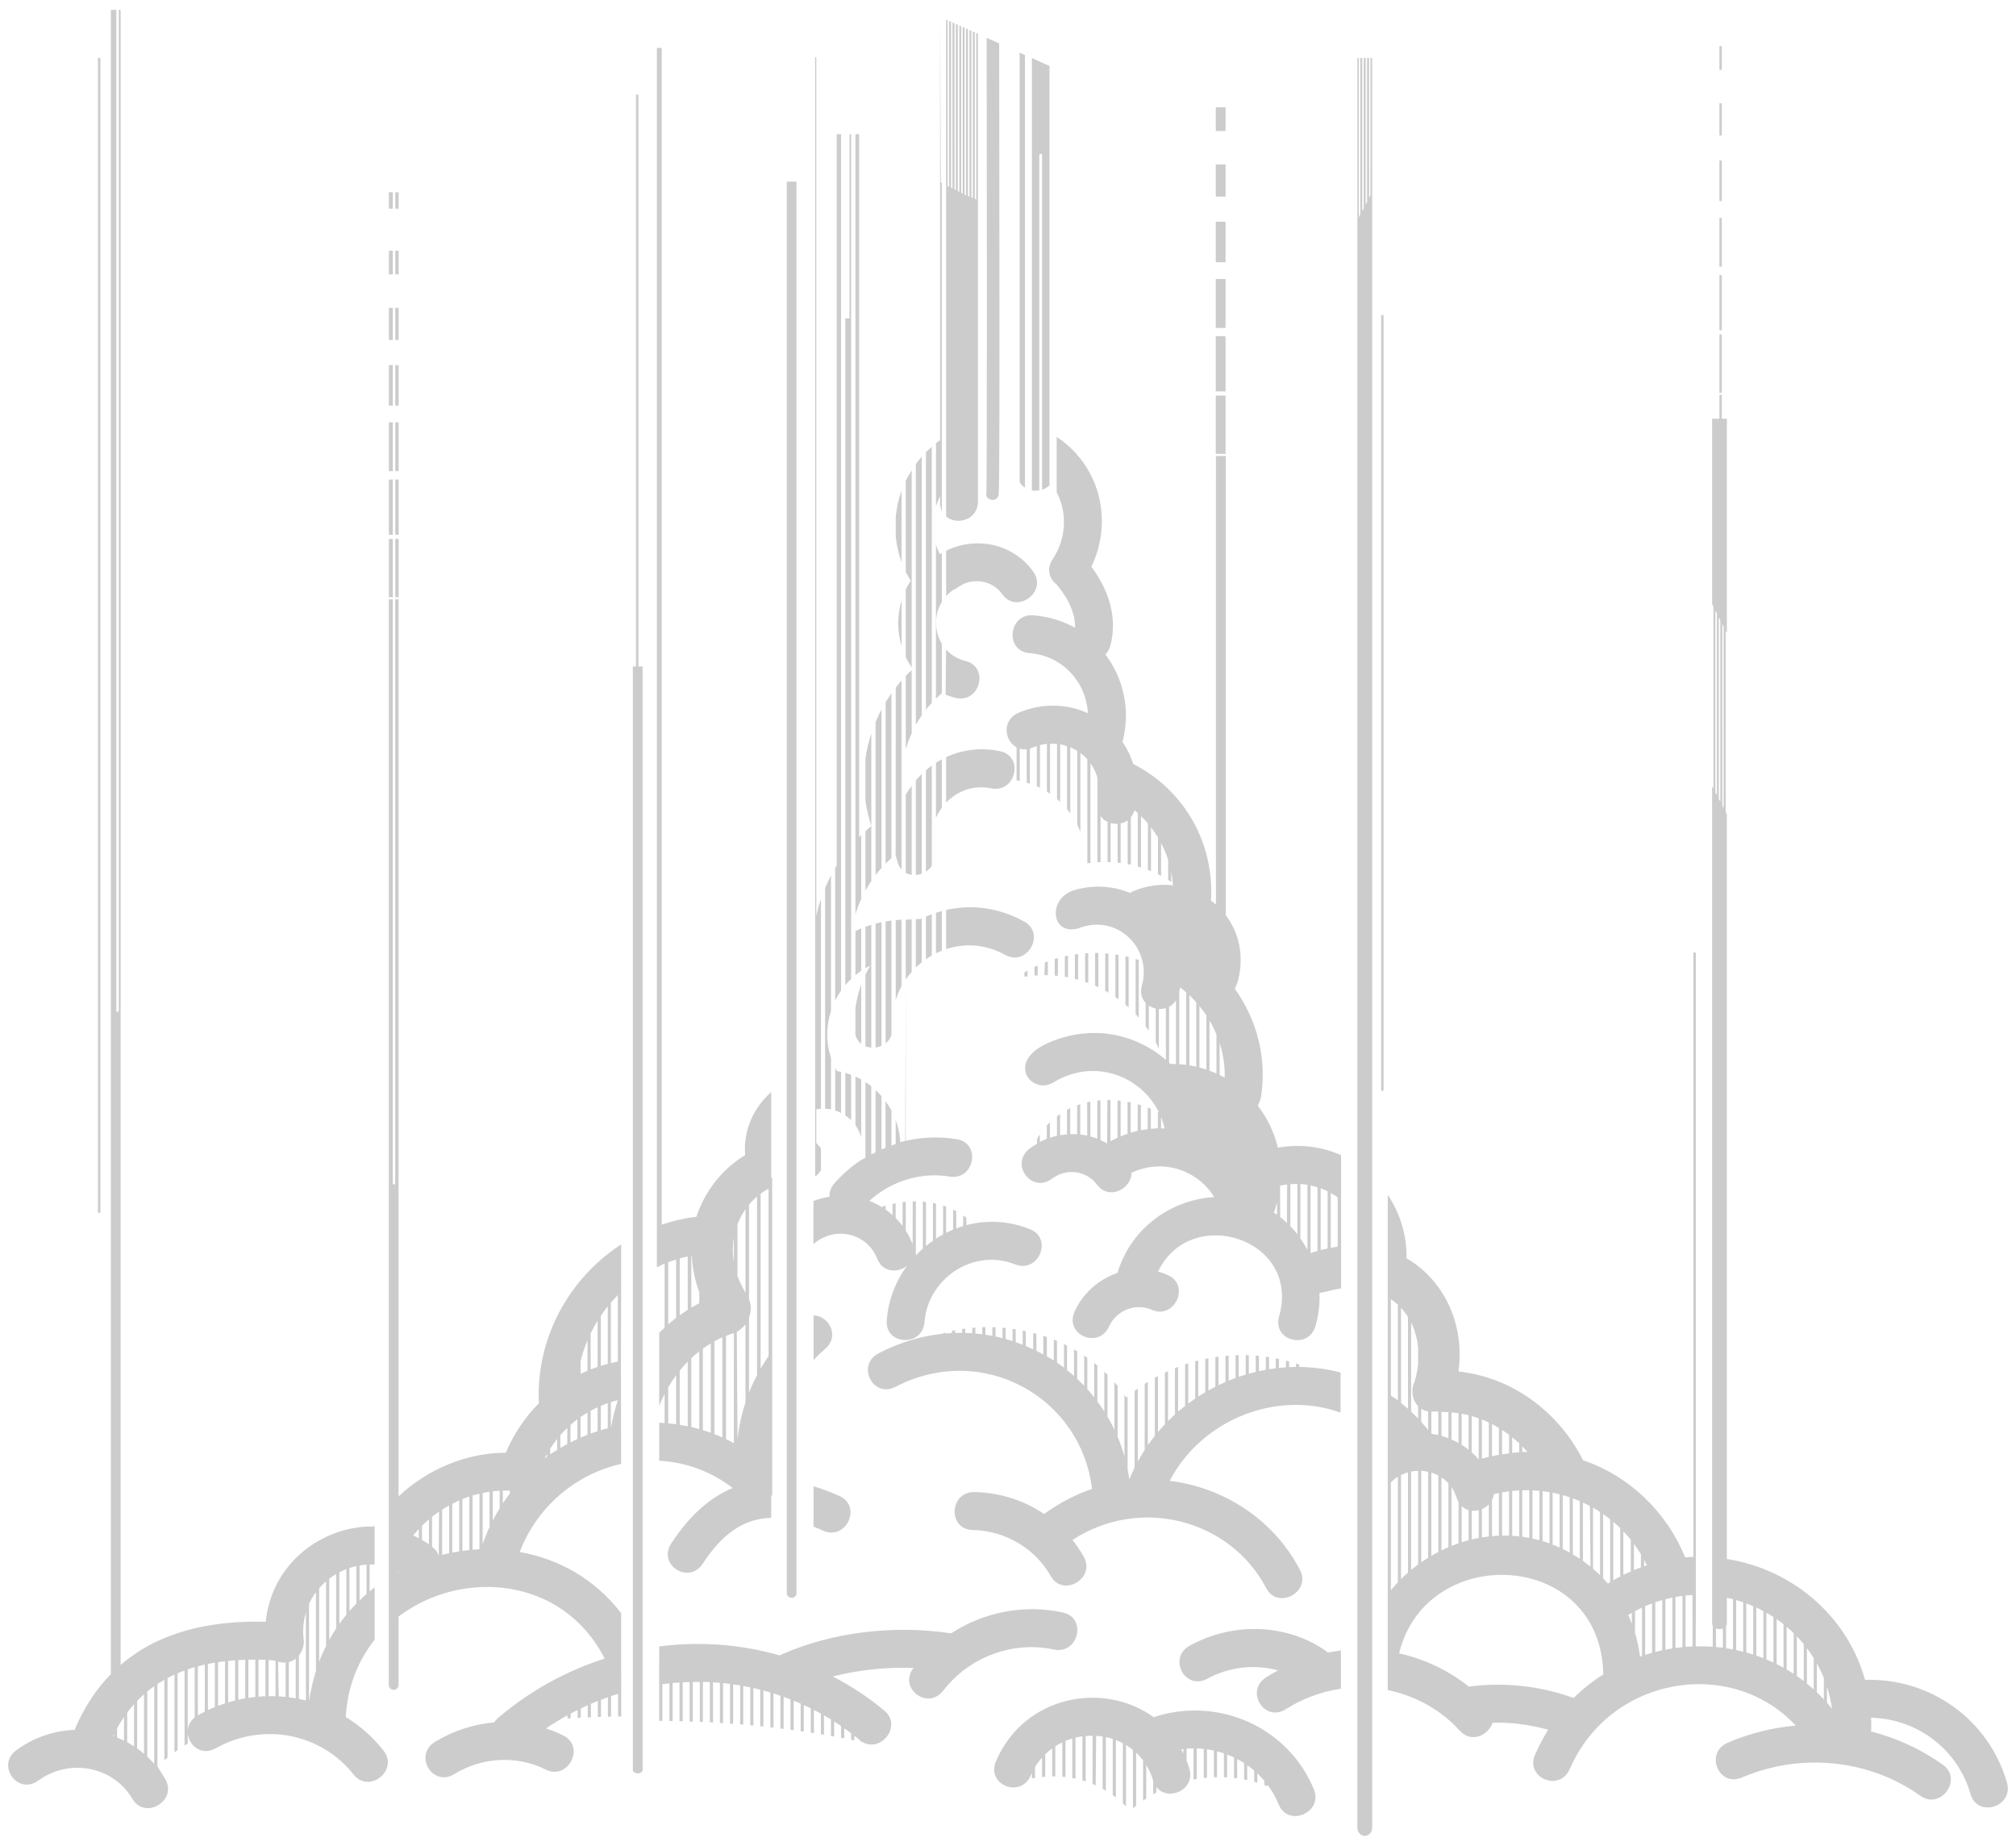 <?xml version="1.0" encoding="utf-8"?>
<!-- Generator: Adobe Illustrator 14.0.0, SVG Export Plug-In . SVG Version: 6.00 Build 43363)  -->
<!DOCTYPE svg PUBLIC "-//W3C//DTD SVG 1.1//EN" "http://www.w3.org/Graphics/SVG/1.1/DTD/svg11.dtd">
<svg version="1.1" id="Layer_1" xmlns="http://www.w3.org/2000/svg" xmlns:xlink="http://www.w3.org/1999/xlink" x="0px" y="0px"
	 width="355px" height="325px" viewBox="0 0 355 325" enable-background="new 0 0 355 325" xml:space="preserve">
<path fill="#CCCCCC" d="M116.635,296.54v6.47l-0.563-0.009v-9.177l0.009-3.921c7.09-0.92,14.318-0.401,21.219,1.576
	c0.117-0.085,0.265-0.147,0.422-0.209c9.1-3.998,20.04-5.165,29.75-3.669c5.755-3.745,12.844-5.174,19.68-3.678
	c4.322,0.925,2.74,7.451-1.576,6.519c-7.242-1.55-14.889,1.299-19.468,7.222c-2.748,3.574-7.986-0.409-5.246-3.983
	c-4.711-0.161-9.61,0.315-14.216,1.512c3.167,1.628,6.217,3.625,9.066,5.997c2.535,2.077,0.766,5.489-1.72,5.947l-0.318,0.028
	c-0.554,0.037-1.154-0.066-1.725-0.391l-0.295-0.077c-0.101-0.181-0.183-0.238-0.281-0.314c-0.309-0.267-0.624-0.524-0.94-0.753
	v0.819l-0.547-0.114v-1.152c-0.404-0.296-0.815-0.591-1.224-0.877v1.781l-0.555-0.113v-2.059c-0.399-0.276-0.823-0.533-1.223-0.801
	v2.641l-0.559-0.101v-2.902c-0.399-0.228-0.799-0.476-1.224-0.705v3.393l-0.548-0.095v-3.621c-0.401-0.219-0.819-0.438-1.23-0.639
	v4.069l-0.552-0.087v-4.269c-0.411-0.199-0.815-0.391-1.23-0.571v4.659l-0.552-0.067v-4.849c-0.399-0.182-0.815-0.354-1.224-0.524
	v5.193l-0.562-0.081v-5.321c-0.396-0.162-0.806-0.316-1.215-0.448v5.631l-0.563-0.071v-5.769c-0.399-0.139-0.82-0.286-1.219-0.411
	v6.023l-0.547-0.059v-6.145c-0.402-0.116-0.824-0.229-1.235-0.334v6.346l-0.547-0.047v-6.438c-0.406-0.104-0.806-0.199-1.209-0.291
	v6.613l-0.549-0.067v-6.669c-0.409-0.081-0.82-0.152-1.242-0.229v6.803l-0.54-0.047v-6.861c-0.409-0.066-0.811-0.134-1.237-0.19
	v6.946l-0.545-0.019v-7.004c-0.409-0.038-0.809-0.091-1.229-0.144v7.062l-0.552-0.048v-7.052c-0.402-0.038-0.815-0.076-1.221-0.1
	v7.075L125,303.267v-7.089c-0.401-0.02-0.819-0.029-1.23-0.038v7.042l-0.542,0.009v-7.046c-0.42,0-0.838,0-1.237,0v6.999l-0.55-0.02
	v-6.971c-0.399,0.011-0.819,0.029-1.223,0.062v6.865l-0.559-0.019v-6.818c-0.414,0.029-0.815,0.062-1.224,0.101v6.699l-0.555-0.021
	v-6.617C117.45,296.454,117.043,296.492,116.635,296.54z M182.26,311.129v1.915l-0.554,0.105v-0.973l-0.199,0.429
	c-1.764,4.136-7.89,1.64-6.131-2.478c5.007-11.701,19.08-14.132,27.781-7.756c0.143-0.086,0.295-0.124,0.466-0.172
	c11.291-3.431,23.288,2.077,27.737,12.845c1.688,4.088-4.498,6.766-6.183,2.697c-0.524-1.278-1.19-2.449-1.992-3.507v0.266
	l-0.552-0.209v-0.743c-0.379-0.457-0.801-0.876-1.23-1.295v1.639l-0.552-0.163v-1.962c-0.381-0.334-0.801-0.667-1.222-0.963v2.63
	l-0.551-0.115v-2.887c-0.391-0.257-0.801-0.494-1.23-0.709v3.396l-0.543-0.057v-3.611c-0.398-0.201-0.811-0.372-1.219-0.516v4.012
	l-0.563-0.019v-4.203c-0.409-0.132-0.811-0.266-1.219-0.372v4.556l-0.548,0.02v-4.698c-0.42-0.085-0.824-0.17-1.225-0.219v5.003
	l-0.562,0.048v-5.118c-0.401-0.047-0.819-0.076-1.23-0.095v5.384l-0.57,0.105v-5.489c-0.411,0-0.811,0.019-1.221,0.057v2.107
	c0.183,0.447,0.334,0.923,0.486,1.419c1.124,3.773-3.832,5.831-5.812,3.211v0.981l-0.552,0.31v-2.368
	c-0.316-1.081-0.729-1.972-1.23-2.782v5.898l-0.552,0.362v-7.08c-0.372-0.495-0.778-0.962-1.222-1.362v9.347l-0.565,0.439v-10.272
	c-0.385-0.305-0.796-0.61-1.226-0.866v10.805c-0.18-0.182-0.372-0.352-0.547-0.523v-10.597c-0.404-0.2-0.807-0.391-1.235-0.553
	v10.101c-0.171-0.133-0.36-0.285-0.552-0.409v-9.891c-0.391-0.128-0.811-0.229-1.209-0.32v9.42l-0.563-0.305v-9.21
	c-0.377-0.071-0.758-0.101-1.144-0.119l-0.085,8.709l-0.554-0.252v-8.485c-0.404-0.01-0.809,0.009-1.21,0.047v7.985l-0.57-0.17
	v-7.768c-0.415,0.058-0.824,0.143-1.226,0.238v7.218l-0.557-0.108v-6.957c-0.425,0.105-0.801,0.258-1.201,0.41v6.371l-0.562-0.054
	v-6.046c-0.42,0.201-0.829,0.434-1.229,0.682v5.298h-0.291h-0.258v-4.907c-0.423,0.305-0.844,0.648-1.229,1.038v3.936l-0.554,0.058
	v-3.401C183.045,309.956,182.627,310.528,182.26,311.129z M208.388,308.727v-0.762l-0.372,0.048
	C208.15,308.241,208.272,308.47,208.388,308.727z M186.29,168.691v3.135l-0.562-0.048v-2.916L186.29,168.691z M188.061,168.272
	v3.812l-0.551-0.091v-3.606L188.061,168.272z M189.843,167.995v4.508l-0.561-0.143v-4.298L189.843,167.995z M195.181,167.901v6.879
	l-0.555-0.324v-6.584L195.181,167.901z M196.963,168.139v7.809l-0.554-0.39v-7.495L196.963,168.139z M198.745,168.511v8.881
	l-0.563-0.477v-8.553L198.745,168.511z M200.521,169.025v10.157c-0.167-0.199-0.355-0.41-0.547-0.609v-9.729L200.521,169.025z
	 M180.943,170.902v1l-0.552,0.086v-0.762L180.943,170.902z M191.626,167.834v5.251l-0.543-0.201v-5.012L191.626,167.834z
	 M192.84,173.57v-5.774l0.568,0.009v6.018L192.84,173.57z M182.726,170.007v1.729l-0.562,0.037v-1.51L182.726,170.007z
	 M183.907,171.703l0.096-2.25l0.51-0.18v2.43h-0.501H183.907z M184.812,85.457c-0.366,0.353-0.819,0.62-1.311,0.771l-0.001-58.897
	c0-0.329-0.488-0.329-0.488,0v59.017c-0.439,0.067-0.887,0.067-1.307,0l-0.001-76.121l3.099,1.392v73.839H184.812z M180.487,85.866
	c-0.372-0.247-0.705-0.576-0.934-1.001V9.269l0.933,0.419L180.487,85.866z M183.106,199.746v1.315
	c0.396-0.2,0.811-0.372,1.227-0.544v-2.343c0.18-0.191,0.364-0.372,0.557-0.573v2.735c0.398-0.134,0.811-0.248,1.239-0.344v-3.43
	c0.171-0.124,0.351-0.268,0.533-0.41v3.726c0.409-0.065,0.819-0.104,1.228-0.146v-4.312l0.563-0.286v4.555
	c0.409,0,0.811,0,1.22,0.029v-5.099l0.552-0.2v5.341c0.41,0.049,0.814,0.104,1.221,0.196v-5.875l0.557-0.109v6.137
	c0.406,0.109,0.819,0.233,1.226,0.391v-6.719l0.552-0.062v7.019c0.399,0.172,0.792,0.382,1.173,0.591l0.047-7.641h0.544v7.251
	c0.438-0.22,0.829-0.42,1.237-0.601v-6.57l0.545,0.062v6.27c0.404-0.181,0.828-0.323,1.224-0.466V194l0.556,0.114v5.327
	c0.406-0.134,0.82-0.229,1.231-0.333v-4.68l0.561,0.172v4.393c0.393-0.066,0.801-0.133,1.212-0.181v-3.803l0.543,0.22v3.535
	c0.408-0.043,0.819-0.076,1.237-0.086v-2.906l0.191,0.1c-3.126-6.408-11.386-9.686-18.604-5.27c-3.761,2.301-8.59-3.658-0.778-7.027
	c7.663-3.287,15.343-1.51,20.603,3.049v-9.123c-0.409,0.128-0.82,0.166-1.238,0.147v6.984c-0.173-0.38-0.354-0.757-0.542-1.119
	v-5.928c-0.438-0.104-0.868-0.28-1.231-0.515v4.402c-0.18-0.262-0.357-0.514-0.551-0.771v-4.107
	c-0.688-0.725-1.029-1.791-0.658-3.112c1.801-6.369-4.164-12.562-10.9-10.133c-5.089,1.82-5.994-5.36-0.717-6.708
	c3.461-0.915,6.719-0.581,9.502,0.576c0.176-0.109,0.377-0.21,0.601-0.3c2.315-0.992,4.695-1.296,6.983-1.029
	c-0.058-0.8-0.147-1.582-0.305-2.363v1.763l-0.543-0.362v-3.555c-0.334-1.01-0.752-1.99-1.244-2.929v5.788l-0.547-0.29v-6.49
	c-0.372-0.609-0.782-1.22-1.23-1.777v7.72l-0.547-0.225v-8.185c-0.391-0.444-0.797-0.901-1.219-1.292v9.048l-0.555-0.153v-9.424
	c-0.18-0.17-0.381-0.328-0.582-0.494c-0.146,0.494-0.375,0.904-0.646,1.238v8.356l-0.559-0.114v-7.714
	c-0.372,0.272-0.78,0.462-1.233,0.539v6.976l-0.537-0.067v-6.827c-0.421,0.033-0.841-0.024-1.23-0.139v6.89l-0.539-0.011v-7.088
	c-0.5-0.239-0.918-0.572-1.234-1.012v8.1l-0.557,0.029v-14.903l-0.129-0.409c-0.266-0.791-0.648-1.5-1.097-2.139v17.556
	l-0.542,0.081v-18.309c-0.373-0.43-0.79-0.801-1.229-1.125v13.898c-0.162-0.443-0.354-0.854-0.555-1.264v-13.017
	c-0.39-0.247-0.81-0.447-1.228-0.627v11.634c-0.171-0.248-0.362-0.486-0.56-0.715v-11.101c-0.39-0.125-0.789-0.258-1.219-0.315
	v10.13c-0.18-0.181-0.361-0.344-0.542-0.51v-9.696c-0.42-0.038-0.829-0.047-1.239-0.038v8.796c-0.181-0.125-0.357-0.262-0.547-0.372
	v-8.415c-0.412,0.054-0.829,0.115-1.23,0.24v7.488c-0.181-0.076-0.36-0.181-0.553-0.247v-7.09c-0.246,0.081-0.479,0.162-0.711,0.271
	c-0.166,0.071-0.337,0.128-0.508,0.177v6.185l-0.554-0.172v-5.898c-0.438,0.066-0.847,0.019-1.232-0.096v5.67l-0.555-0.086v-5.822
	c-2.137-1.134-2.666-4.783,0.372-6.098c4.039-1.726,8.458-1.601,12.189,0.085c-0.301-5.374-4.361-10.11-10.278-10.576
	c-4.42-0.345-3.73-7.014,0.694-6.652c2.713,0.22,5.181,0.991,7.318,2.191c0.062-2.271-0.928-4.901-3.296-7.67
	c-1.219-0.944-1.792-2.668-0.628-4.436c1.246-1.863,1.971-4.107,1.971-6.503c0-1.896-0.452-3.679-1.28-5.241v-9.758
	c4.797,3.149,7.955,8.581,7.955,14.817c0,2.868-0.661,5.593-1.847,8.033c3.059,4.116,4.645,8.957,3.35,13.874
	c-0.183,0.676-0.482,1.181-0.873,1.591c3.202,4.231,4.46,9.861,3.006,15.394c0.716,1.043,1.315,2.211,1.745,3.474
	c0.046,0.142,0.099,0.267,0.122,0.399c9.053,4.57,14.332,14.014,13.713,24.052c0.301,0.233,0.582,0.486,0.87,0.72V80.293h1.731
	v80.853c2.178,2.887,3.207,6.717,2.286,10.986c-0.189,0.828-0.428,1.467-0.709,1.952c3.92,5.437,5.76,12.364,4.578,19.316
	c-0.171,0.485-0.333,0.913-0.515,1.295c1.662,2.153,2.878,4.65,3.536,7.385c3.991-0.71,7.808-0.161,11.13,1.321v7.865v8.181v7.408
	c-0.716,0.104-1.432,0.253-2.154,0.452c-0.568,0.157-1.124,0.272-1.657,0.349c0.095,1.934-0.152,3.911-0.692,5.794
	c-1.224,4.315-7.637,2.639-6.418-1.663c3.898-13.698-15.599-19.872-21.314-7.886c0.572,0.157,1.143,0.348,1.715,0.609
	c4.025,1.754,1.21,7.9-2.821,6.118c-2.839-1.247-6.203,0.058-7.528,2.944c-1.891,4.078-7.932,1.411-6.041-2.669
	c1.525-3.334,4.336-5.679,7.528-6.774l0.099-0.291c2.503-7.908,9.63-12.63,16.934-13.059c-2.825-4.649-8.932-6.918-14.546-4.288
	c0,2.798-3.96,4.96-6.098,2.087c-1.84-2.478-5.383-2.944-7.896-1.058c-3.601,2.734-7.536-2.577-3.932-5.298
	c0.412-0.305,0.842-0.592,1.284-0.844v-0.742C182.726,200.317,182.906,200.032,183.106,199.746z M204.452,196.659v2.02l0.618,0.01
	C204.918,197.983,204.708,197.316,204.452,196.659z M205.862,177.268v9.843l0.219,0.21c0.342,0,0.677,0.014,1.005,0.033v-11.249
	C206.767,176.629,206.338,177.02,205.862,177.268z M209.436,175.228v12.359c0.399,0.058,0.82,0.143,1.21,0.248v-11.359
	C210.274,176.048,209.858,175.629,209.436,175.228z M208.868,187.502v-12.774c-0.338-0.3-0.69-0.59-1.053-0.872
	c-0.058,0.262-0.113,0.51-0.161,0.763v12.759C208.048,187.405,208.46,187.435,208.868,187.502z M211.197,177.134v10.825
	c0.43,0.118,0.829,0.237,1.239,0.362v-9.529C212.056,178.22,211.646,177.658,211.197,177.134z M212.979,179.688v8.843
	c0.43,0.147,0.828,0.306,1.23,0.496v-6.89C213.848,181.288,213.458,180.479,212.979,179.688z M214.762,183.633v5.65
	c0.306,0.143,0.601,0.306,0.896,0.458C215.716,187.663,215.401,185.596,214.762,183.633z M234.334,210.065v9.653
	c0.39-0.086,0.81-0.139,1.221-0.21v-8.676C235.172,210.551,234.763,210.294,234.334,210.065z M233.782,219.823v-10.062
	c-0.391-0.191-0.802-0.381-1.219-0.516v10.874C232.953,220.015,233.353,219.918,233.782,219.823z M231.999,220.261v-11.205
	c-0.398-0.133-0.81-0.242-1.219-0.334v11.922C231.161,220.509,231.561,220.376,231.999,220.261z M230.227,220.07v-11.458
	c-0.403-0.07-0.819-0.1-1.237-0.129v9.587c0.305,0.419,0.601,0.876,0.866,1.344C229.979,219.614,230.104,219.842,230.227,220.07z
	 M228.456,217.316v-8.847c-0.42-0.015-0.831,0-1.239,0.052v7.399C227.646,216.345,228.054,216.821,228.456,217.316z
	 M224.882,213.888v-2.192c-0.163,0.629-0.344,1.22-0.562,1.82C224.511,213.63,224.69,213.753,224.882,213.888z M225.406,208.95
	l0.028,5.365c0.42,0.314,0.81,0.662,1.191,1.029l0.027-6.785c-0.409,0.048-0.799,0.115-1.219,0.211L225.406,208.95z
	 M117.664,222.254v10.929c0.457-0.391,0.924-0.771,1.395-1.144v-10.263C118.592,221.92,118.121,222.081,117.664,222.254z
	 M117.664,244.283v6.347c0.476,0.029,0.933,0.096,1.395,0.152v-8.637C118.56,242.835,118.091,243.54,117.664,244.283z
	 M117.034,250.573v-5.127c-0.354,0.677-0.667,1.391-0.954,2.096v-12.863c0.316-0.314,0.631-0.619,0.954-0.924v-11.254l-0.506,0.219
	c-0.305,0.144-0.591,0.286-0.856,0.43V8.439h0.856v207.19c1.964-0.656,3.994-1.134,6.099-1.391
	c1.519-4.508,4.498-8.375,8.586-10.844c-0.363-4.498,1.572-8.419,4.593-11.111v15.123l0.171-0.076v56.059l-0.171-0.105v3.973
	c-4.562,0.102-8.458,2.54-12.037,8.044c-2.463,3.772-8.022,0.257-5.568-3.536c3.244-4.982,6.889-8.138,10.824-9.767
	c-3.68-2.802-8.096-4.555-12.946-4.793v-6.689C116.396,250.525,116.72,250.544,117.034,250.573z M119.693,221.586v9.996
	c0.466-0.319,0.933-0.639,1.41-0.949v-9.398C120.626,221.338,120.16,221.452,119.693,221.586z M119.693,241.33v9.548
	c0.476,0.081,0.942,0.162,1.41,0.257v-11.377C120.607,240.272,120.142,240.797,119.693,241.33z M121.732,221.101v9.147
	c0.457-0.276,0.918-0.534,1.401-0.772v-1.953c-0.792-2.145-1.21-4.297-1.316-6.437L121.732,221.101z M121.732,239.147v12.111
	c0.476,0.11,0.939,0.233,1.401,0.372v-13.702C122.646,238.318,122.188,238.71,121.732,239.147z M123.77,237.47v14.341
	c0.469,0.163,0.944,0.324,1.402,0.468v-15.742C124.687,236.842,124.218,237.138,123.77,237.47z M125.802,236.185v16.342
	c0.466,0.181,0.942,0.372,1.399,0.58v-17.627c-0.225,0.104-0.458,0.21-0.687,0.314C126.268,235.927,126.049,236.041,125.802,236.185
	z M129.87,215.573v9.109c0.152,0.41,0.323,0.849,0.524,1.268c0.21,0.457,0.563,1.115,0.887,1.696v-14.741
	C130.698,213.733,130.232,214.63,129.87,215.573z M129.232,254.108v-19.382l-0.24,0.076c-0.39,0.123-0.766,0.257-1.143,0.419v18.177
	C128.307,253.612,128.769,253.87,129.232,254.108z M129.745,234.498l0.125,18.952c0.238-2.211,0.704-4.402,1.406-6.518v-13.778
	c-0.3,0.428-0.695,0.79-1.149,1.104c-0.019,0.044-0.132,0.115-0.256,0.172L129.745,234.498z M129.232,222.224v-4.297
	C129.001,219.309,129.001,220.767,129.232,222.224z M131.899,212.076v16.704c0.42,0.953,0.401,2.124,0,3.183v13.226
	c0.42-1.048,0.886-2.076,1.411-3.068v-31.444C132.794,211.113,132.337,211.581,131.899,212.076z M133.939,210.18v30.788
	c0.448-0.743,0.909-1.487,1.395-2.206v-29.463C134.844,209.562,134.388,209.856,133.939,210.18z M20.612,304.306v1.629
	c0.413,0.163,0.819,0.354,1.229,0.544v-4.169C21.411,302.952,21.002,303.61,20.612,304.306z M20.059,305.716v-0.361l-0.152,0.305
	L20.059,305.716z M22.395,301.562v5.203c0.409,0.225,0.808,0.477,1.209,0.715v-7.41C23.185,300.551,22.785,301.048,22.395,301.562z
	 M24.152,299.485v8.375c0.424,0.305,0.824,0.609,1.218,0.953v-10.502C24.957,298.684,24.546,299.075,24.152,299.485z
	 M65.091,275.472v4.746c0.295-0.249,0.582-0.487,0.882-0.705v9.204c-2.872,3.611-4.778,8.189-5.092,13.607
	c2.496,1.523,4.765,3.507,6.66,5.926c2.717,3.46-2.567,7.653-5.289,4.203c-5.774-7.356-16.102-9.224-24.249-4.622
	c-2.56,1.43-4.795-0.533-4.947-2.705v1.886l-0.552,0.333v-13.206c-0.411,0.134-0.819,0.306-1.23,0.486v13.521l-0.552,0.39v-13.673
	c-0.42,0.181-0.829,0.39-1.219,0.609v13.988l-0.559,0.457v-14.141c-0.413,0.229-0.824,0.487-1.223,0.743v14.483
	c0.434,0.764,0.933,1.478,1.371,2.239c2.23,3.793-3.548,7.3-5.778,3.498c-3.327-5.67-11.007-7.261-16.575-3.221
	c-3.649,2.647-7.475-2.735-3.825-5.374c3.128-2.277,6.692-3.421,10.213-3.555c1.674-3.944,3.833-7.194,6.399-9.825V2.042
	c0-0.109,0.019-0.219,0.062-0.311h0.896v176.213c0,0.123,0.099,0.229,0.224,0.229c0.113,0,0.21-0.105,0.21-0.229V1.741h0.256
	c0.044,0.096,0.071,0.2,0.071,0.31v291.11c6.609-5.712,15.5-7.875,25.551-7.608c1.03-10.311,9.968-16.923,19.011-16.771l0.157-0.229
	v6.918C65.673,275.472,65.387,275.472,65.091,275.472z M64.544,280.675v-5.185c-0.413,0.038-0.82,0.097-1.224,0.144v6.165
	C63.716,281.409,64.124,281.037,64.544,280.675z M62.758,282.353v-6.595c-0.409,0.085-0.82,0.19-1.228,0.328v7.59
	C61.929,283.21,62.34,282.78,62.758,282.353z M60.984,284.334v-8.044c-0.418,0.153-0.828,0.345-1.228,0.554v9.081
	C60.146,285.372,60.557,284.838,60.984,284.334z M59.193,286.743v-9.595c-0.417,0.257-0.819,0.515-1.219,0.819v10.787
	C58.355,288.06,58.766,287.393,59.193,286.743z M57.422,289.812l-0.004-11.386c-0.435,0.382-0.845,0.781-1.221,1.219v12.95
	C56.554,291.632,56.966,290.718,57.422,289.812z M55.64,294.187v-13.846c-0.478,0.639-0.886,1.344-1.226,2.087v17.142
	C54.696,297.684,55.107,295.902,55.64,294.187z M53.868,299.409v-15.476c-0.248,0.828-0.409,1.715-0.462,2.63
	c-0.043,0.753-0.014,1.528,0.09,2.315c0.053,0.909-0.266,1.857-0.857,2.621v7.632C53.048,299.217,53.459,299.304,53.868,299.409z
	 M52.076,299.037v-6.986c-0.349,0.277-0.762,0.497-1.218,0.61v6.194C51.266,298.903,51.667,298.95,52.076,299.037z M48.516,298.665
	v-6.218c-0.386-0.101-0.766-0.128-1.224-0.157v6.385C47.701,298.646,48.112,298.656,48.516,298.665z M48.969,292.557l0.106,6.127
	c0.409,0.028,0.824,0.076,1.224,0.105v-6.052c-0.381,0.029-0.79-0.019-1.224-0.143L48.969,292.557z M46.74,292.252l-1.221-0.028
	v6.527c0.401-0.048,0.811-0.067,1.221-0.09V292.252z M44.959,298.798v-6.574c-0.412,0-0.82,0-1.222,0v6.718
	C44.139,298.884,44.547,298.836,44.959,298.798z M43.181,299.046v-6.794c-0.411,0.01-0.82,0.029-1.224,0.058v6.975
	C42.366,299.189,42.77,299.113,43.181,299.046z M41.399,299.418v-7.071c-0.409,0.028-0.82,0.058-1.224,0.101v7.309
	C40.579,299.638,40.99,299.513,41.399,299.418z M39.622,299.933v-7.423c-0.409,0.038-0.82,0.095-1.229,0.161v7.681
	C38.802,300.209,39.213,300.065,39.622,299.933z M37.839,300.58v-7.833c-0.418,0.066-0.819,0.144-1.228,0.229v8.148
	C37.02,300.913,37.421,300.752,37.839,300.58z M36.059,301.38v-8.289c-0.416,0.104-0.815,0.19-1.221,0.304l0.004,8.634
	C35.249,301.8,35.648,301.581,36.059,301.38z M34.282,302.4v-8.853c-0.416,0.124-0.824,0.247-1.226,0.381v10.749
	C33.113,303.858,33.485,303.048,34.282,302.4z M27.162,310.576v-13.675c-0.422,0.296-0.833,0.601-1.233,0.93v11.478
	C26.354,309.709,26.771,310.128,27.162,310.576z M109.393,295.435v6.805h-0.554v-3.989c-0.413,0.129-0.819,0.271-1.228,0.386v3.621
	l-0.559,0.02v-3.449c-0.404,0.143-0.812,0.305-1.224,0.477v3.001l-0.552,0.024v-2.826c-0.411,0.152-0.82,0.324-1.221,0.506v2.363
	l-0.562,0.023v-2.148c-0.411,0.189-0.811,0.371-1.221,0.572v1.619l-0.552,0.029v-1.383c-0.416,0.2-0.824,0.41-1.228,0.634v0.825
	l-0.559,0.027v-0.552c-1.291,0.704-2.549,1.477-3.789,2.315c1.039,0.343,2.068,0.753,3.059,1.248c3.94,1.973,0.819,7.966-3.11,5.999
	c-5.046-2.54-11.21-2.222-16.104,0.8c-3.835,2.344-7.219-3.321-3.392-5.68c3.195-1.948,6.777-3.11,10.4-3.42
	c0.189-0.281,0.439-0.559,0.744-0.819c5.621-4.789,12.011-8.267,18.738-10.421c-7.419-14.545-25.228-15.803-36.291-7.408v12.03
	c0,0.49-0.381,0.882-0.859,0.882c-0.479,0-0.865-0.392-0.865-0.882v-27.262V105.521h0.704v102.825c0,0.124,0.09,0.22,0.215,0.22
	c0.108,0,0.214-0.096,0.214-0.22v-102.82h0.591v157.95c5.088-4.804,11.986-7.682,18.887-7.682c1.371-3.306,3.368-6.254,5.817-8.709
	c-0.567-11.501,5.349-22.03,14.489-27.977v8.367l-0.04,12.187l0.04,18.104c-8.209,1.82-14.927,7.775-17.859,15.505
	c6.806,1.195,13.198,4.706,17.859,10.776v11.396h0.009V295.435z M108.801,239.747v-11.709c-0.429,0.438-0.838,0.866-1.23,1.313
	v10.663C107.973,239.91,108.381,239.814,108.801,239.747z M107.02,251.479v-4.432c-0.416,0.162-0.82,0.325-1.224,0.495v4.298
	C106.2,251.697,106.604,251.593,107.02,251.479z M107.02,240.148v-10.125c-0.429,0.538-0.838,1.092-1.224,1.673v8.805
	C106.2,240.358,106.604,240.263,107.02,240.148z M105.233,251.993v-4.203c-0.409,0.182-0.825,0.4-1.219,0.62v4.011
	C104.413,252.27,104.829,252.135,105.233,251.993z M105.233,240.672v-8.128c-0.444,0.705-0.857,1.459-1.219,2.221v6.355
	C104.413,240.968,104.829,240.815,105.233,240.672z M103.455,252.631v-3.906c-0.281,0.161-0.57,0.352-0.847,0.528l-0.372,0.253
	v3.616C102.636,252.955,103.046,252.793,103.455,252.631z M103.455,241.349v-5.364c-0.494,1.19-0.915,2.431-1.219,3.697v2.22
	C102.636,241.711,103.037,241.521,103.455,241.349z M101.673,253.384v-3.478c-0.457,0.343-0.866,0.695-1.219,0.999v3.079
	C100.853,253.765,101.265,253.584,101.673,253.384z M99.897,254.27v-2.849c-0.473,0.457-0.864,0.857-1.23,1.276v2.249
	C99.073,254.718,99.482,254.488,99.897,254.27z M98.115,255.29v-1.926c-0.439,0.534-0.845,1.097-1.23,1.706v1.001
	C97.296,255.813,97.699,255.548,98.115,255.29z M96.338,256.472v-0.501c-0.152,0.271-0.296,0.52-0.434,0.801L96.338,256.472z
	 M89.768,262.989v-0.511c-0.411-0.009-0.815-0.019-1.224-0.009v2.239C88.935,264.122,89.348,263.542,89.768,262.989z M87.99,265.571
	v-3.093c-0.409,0.024-0.819,0.071-1.22,0.105v5.154C87.147,267.001,87.551,266.267,87.99,265.571z M86.208,268.868v-6.213
	c-0.409,0.066-0.819,0.143-1.218,0.219v9.019C85.342,270.859,85.751,269.85,86.208,268.868z M84.43,272.794v-9.796
	c-0.409,0.105-0.824,0.21-1.219,0.334v9.548C83.618,272.833,84.026,272.812,84.43,272.794z M82.65,272.927v-9.428
	c-0.411,0.137-0.819,0.301-1.226,0.462v9.109C81.835,273.023,82.239,272.956,82.65,272.927z M77.86,265.81v7.966
	c0.412-0.114,0.819-0.19,1.231-0.286v-8.423C78.671,265.304,78.262,265.542,77.86,265.81z M76.08,267.066v5.271
	c0.623,0.476,1,1.02,1.18,1.592l0.054-7.758C76.888,266.448,76.479,266.753,76.08,267.066z M75.531,271.937v-4.411
	c-0.422,0.361-0.838,0.732-1.224,1.133v2.497C74.72,271.384,75.131,271.642,75.531,271.937z M73.748,270.85v-1.629
	c-0.336,0.356-0.667,0.743-0.976,1.134C73.102,270.517,73.43,270.67,73.748,270.85z M79.643,264.789v8.586
	c0.41-0.076,0.814-0.152,1.226-0.209v-8.977C80.457,264.38,80.049,264.581,79.643,264.789z M108.801,246.532
	c-0.42,0.105-0.829,0.22-1.23,0.353v4.46l0.088-0.314C107.925,249.506,108.305,248,108.801,246.532z M70.2,276.776l0.153-0.104
	l-0.153-0.066V276.776z M68.476,105.153V94.896h0.695v10.258H68.476z M68.476,94.156v-9.719h0.695v9.719H68.476z M68.476,82.96
	v-8.604h0.695v8.604H68.476z M68.476,71.421v-7.138h0.695v7.138H68.476z M68.476,59.853v-5.646h0.695v5.646H68.476z M68.476,48.309
	V44.14h0.695v4.169H68.476z M68.476,36.751v-2.897h0.695v2.897H68.476z M69.609,105.153V94.896H70.2v10.258H69.609z M69.609,94.156
	v-9.719H70.2v9.719H69.609z M69.609,82.96v-8.604H70.2v8.604H69.609z M69.609,71.421v-7.138H70.2v7.138H69.609z M69.609,59.853
	v-5.646H70.2v5.646H69.609z M69.609,48.309V44.14H70.2v4.169H69.609z M69.609,36.751v-2.897H70.2v2.897H69.609z M139.399,281.333
	c-0.468,0-0.849-0.335-0.849-0.754V31.99h1.706v248.589C140.255,280.998,139.875,281.333,139.399,281.333z M111.44,311.662V117.351
	h0.554v-16.934V16.669h0.427v83.748v16.934h0.739v194.312c0,0.313-0.381,0.582-0.861,0.582
	C111.821,312.244,111.44,311.976,111.44,311.662z M302.774,69.144V58.881h0.421v10.263H302.774z M302.774,58.147v-9.711h0.421v9.711
	H302.774z M302.774,46.96v-8.605h0.421v8.605H302.774z M302.774,35.401v-7.137h0.421v7.137H302.774z M302.774,23.844v-5.647h0.421
	v5.647H302.774z M302.774,12.294V8.115h0.421v4.179H302.774z M239.022,321.791V10.198h0.258l0.001,28.043l0.256-0.486V10.198h0.344
	v26.985l0.261-0.495V10.193h0.34v25.823l0.256-0.477V10.193h0.344l0.01,24.655l0.237-0.471V10.193h0.296v311.594
	c0,0.819-0.592,1.481-1.307,1.481C239.595,323.269,239.022,322.61,239.022,321.791z M147.823,263.418
	c4.028,1.819,1.161,7.908-2.861,6.107c-0.59-0.275-1.147-0.495-1.71-0.724v-7.099C144.765,262.15,146.292,262.722,147.823,263.418z
	 M232.115,289.812c0.677,0.4,1.247,0.772,1.704,1.164c0.772-0.144,1.539-0.253,2.306-0.354v6.728
	c-3.354,0.486-6.632,1.658-9.691,3.593c-3.79,2.42-7.261-3.192-3.477-5.604c0.694-0.448,1.38-0.848,2.097-1.219
	c-4.098-1.125-8.618-0.629-12.445,1.457c-3.965,2.154-7.032-3.678-3.087-5.822C216.597,285.867,225.263,285.82,232.115,289.812z
	 M184.347,235.422v3.392c0.408,0.229,0.828,0.496,1.219,0.754v-3.688l0.563,0.229v3.83c0.409,0.276,0.829,0.567,1.228,0.877v-4.159
	l0.543,0.271v4.326c0.434,0.333,0.829,0.676,1.226,1.028v-4.678l0.557,0.324v4.85c0.42,0.399,0.829,0.81,1.239,1.229v-5.322
	l0.543,0.39v5.509c0.43,0.481,0.838,0.958,1.219,1.463v-6.061l0.555,0.458v6.316c0.438,0.571,0.838,1.173,1.219,1.773v-7.01
	l0.562,0.529v7.39c0.439,0.738,0.843,1.521,1.219,2.302v-8.366c0.181,0.209,0.363,0.429,0.564,0.647v8.948
	c0.475,1.124,0.879,2.296,1.199,3.497v-10.835l0.314,0.448l0.247-0.2v12.874c0.124,0.57,0.21,1.143,0.296,1.724
	c0.3-0.705,0.6-1.386,0.935-2.067v-13.502l0.557-0.41v12.864c0.386-0.711,0.787-1.41,1.214-2.077v-11.615l0.563-0.363v11.149
	c0.381-0.553,0.801-1.106,1.228-1.64v-10.224l0.555-0.306v9.854c0.391-0.467,0.799-0.916,1.219-1.354v-9.109l0.547-0.262v8.8
	c0.411-0.39,0.82-0.79,1.222-1.166V240.9l0.556-0.229v7.876c0.412-0.344,0.812-0.672,1.231-1.001v-7.308l0.552-0.19v7.09
	c0.41-0.302,0.81-0.582,1.23-0.873v-6.579l0.533-0.139v6.346c0.418-0.248,0.819-0.51,1.237-0.748v-5.879l0.554-0.1v5.66
	c0.408-0.234,0.811-0.443,1.229-0.662v-5.208l0.547-0.09v5.031c0.416-0.201,0.826-0.372,1.226-0.553v-4.608l0.562-0.052v4.412
	c0.401-0.162,0.811-0.319,1.221-0.467v-4.003l0.553-0.019v3.82c0.41-0.142,0.818-0.271,1.23-0.38v-3.44l0.547,0.019v3.25
	c0.398-0.1,0.811-0.219,1.219-0.319v-2.863l0.559,0.052v2.701c0.404-0.104,0.814-0.172,1.219-0.252v-2.312l0.562,0.081v2.136
	c0.4-0.076,0.799-0.125,1.191-0.167v-1.75l0.553,0.11v1.559c0.408-0.038,0.818-0.077,1.239-0.096v-1.186l0.552,0.147v1.001
	c0.399-0.021,0.815-0.028,1.219-0.039v-0.609l0.559,0.19v0.419c0.404,0.011,0.819,0.028,1.215,0.048
	c2.086,0.104,4.098,0.41,6.068,0.943v7.061c-11.104-4.021-24.369,1.097-30.092,12.007c9.491,1.172,18.24,6.728,22.938,15.666
	c2.047,3.906-3.89,7.126-5.942,3.229c-6.36-12.11-22.197-16.266-34.118-8.48c0.726,0.914,1.401,1.896,1.997,2.945
	c2.146,3.829-3.669,7.232-5.826,3.401c-2.785-4.917-8.044-7.985-13.723-8.1c-4.446-0.086-4.156-6.756,0.295-6.681
	c4.459,0.086,8.708,1.463,12.273,3.859c2.678-1.943,5.508-3.415,8.432-4.412c-1.93-16.174-19.294-25.918-34.602-17.98
	c-3.999,2.077-6.958-3.84-2.96-5.908c3.659-1.905,7.422-3.01,11.129-3.421l0.555-0.237v0.181c0.413-0.029,0.812-0.067,1.224-0.085
	v-0.383l0.561-0.104v0.48c0.402-0.023,0.82-0.023,1.217-0.023v-0.677l0.552-0.075v0.77c0.411,0,0.819,0.012,1.23,0.049v-0.943
	l0.551-0.048v1.039c0.4,0.038,0.82,0.085,1.219,0.133v-1.239l0.549-0.018v1.323c0.413,0.076,0.819,0.134,1.228,0.216v-1.53
	l0.555,0.02v1.62c0.417,0.095,0.819,0.181,1.237,0.295v-1.839l0.537,0.047v1.936c0.421,0.114,0.82,0.247,1.231,0.376v-2.168
	l0.547,0.095v2.269c0.424,0.143,0.824,0.295,1.234,0.447v-2.506l0.547,0.114v2.611c0.439,0.182,0.883,0.381,1.301,0.571v-2.863
	l0.559,0.138v2.992c0.42,0.201,0.819,0.42,1.219,0.657v-3.277L184.347,235.422z M17.249,213.382V10.188h0.437v203.193
	c0,0.134-0.1,0.219-0.208,0.219C17.353,213.601,17.249,213.516,17.249,213.382z M145.258,237.546
	c-0.704,0.601-1.361,1.24-2.001,1.896v-7.822C145.935,231.639,147.985,235.26,145.258,237.546z M175.847,87.148
	c-0.363,1.458-2.517,0.958-2.154-0.501c0.104-0.428,0.104-44.289,0.048-79.983l2.205,0.98l0.04,37.419
	C176.003,65.495,176.017,86.467,175.847,87.148z M214.085,68.915v-9.719h1.725v9.719H214.085z M214.085,57.737v-8.613h1.725v8.613
	H214.085z M214.085,46.179v-7.137h1.725v7.137H214.085z M214.085,34.62v-5.659h1.725v5.659H214.085z M214.085,23.062v-4.169h1.725
	v4.169H214.085z M243.205,191.904V55.47h0.43v136.435c0,0.123-0.095,0.208-0.21,0.208S243.205,192.027,243.205,191.904z
	 M214.085,79.921V69.658h1.725v10.263H214.085z M149.88,197.24c-0.318-0.306-0.658-0.601-1.029-0.839v-7.5
	c0.353,0.115,0.697,0.22,1.029,0.344V197.24z M148.103,195.963c-0.328-0.162-0.672-0.323-1.034-0.429v-7.471
	c0.106,0.172,0.2,0.344,0.295,0.516c0.25,0.047,0.501,0.094,0.739,0.152V195.963z M146.336,195.344
	c-0.344-0.067-0.688-0.114-1.039-0.124v-38.878c0.314-0.743,0.656-1.458,1.039-2.182v23.836c-0.429,1.319-0.672,2.721-0.672,4.169
	c0,1.449,0.243,2.83,0.672,4.116V195.344z M144.563,195.229c-0.281,0.019-0.554,0.047-0.819,0.094v5.966
	c0.327,0.282,0.6,0.582,0.819,0.943v3.793c-0.22,0.372-0.492,0.71-0.819,1.001l-0.21,0.105l0-197.053h0.21l0,151.189
	c0.21-1.01,0.484-2.011,0.819-2.973V195.229z M147.068,152.854l0.268-0.438V23.625h0.766l0,150.803
	c-0.372,0.543-0.728,1.134-1.034,1.734V152.854z M148.851,56.056h0.743l0-32.422h0.287v148.73c-0.357,0.338-0.709,0.71-1.029,1.111
	V56.056z M150.632,23.625h0.658v123.798l0.363-0.391v11.24c-0.411,0.899-0.752,1.819-1.021,2.748L150.632,23.625z M154.183,127.146
	c0.3-0.752,0.658-1.491,1.043-2.21v27.881c-0.363,0.419-0.725,0.839-1.043,1.277V127.146z M159.5,119.018
	c0.327-0.353,0.681-0.706,1.043-1.028v11.115c-0.43,0.919-0.771,1.872-1.043,2.824V119.018z M160.543,117.541
	c-0.399-0.581-0.743-1.183-1.043-1.811v-11.945c0.251-0.52,0.537-1.053,0.872-1.548c-0.312-0.505-0.6-1.01-0.872-1.524V84.646
	c0.309-0.639,0.662-1.248,1.043-1.839V117.541z M158.752,113.768c-0.753-2.593-0.783-5.413,0-8.043V113.768z M158.752,98.959
	c-0.52-1.439-0.868-2.953-1.021-4.545v-3.427c0.152-1.59,0.501-3.139,1.021-4.582V98.959z M161.268,81.703
	c0.333-0.438,0.677-0.868,1.039-1.287v45.554c-0.371,0.528-0.716,1.086-1.039,1.647V81.703z M163.048,79.63
	c0.33-0.343,0.684-0.663,1.03-0.972v45.1c-0.358,0.392-0.7,0.792-1.03,1.2V79.63z M166.603,3.471l0.268,0.114v29.196l0.248,0.101
	V3.686l0.362,0.161v29.197l0.238,0.129l0-29.226l0.354,0.171l0.009,29.234l0.238,0.115l0-29.253l0.344,0.161l0,29.272l0.265,0.12
	V4.485l0.33,0.152v29.311l0.261,0.125V4.757l0.335,0.144v29.32c0,0.033,0.256,0.171,0.256,0.144V5.014l0.334,0.152v29.302
	c0,0.028,0.266,0.19,0.266,0.143V5.276l0.344,0.162l0,29.281c0,0.021,0.251,0.173,0.251,0.14l0-29.321l0.344,0.154l0,29.271
	c0,0.038,0.251,0.18,0.251,0.152V5.805l0.305,0.129v82.345c0,3.325-3.735,4.254-5.603,2.667L166.603,3.471z M166.604,96.968
	c5.422-2.64,11.882-1.172,15.342,3.688c2.567,3.582-2.906,7.548-5.461,3.975c-1.556-2.211-4.479-2.889-6.898-1.773
	c-0.161,0.134-0.371,0.258-0.609,0.354l-0.372,0.246c-0.268,0.192-0.533,0.334-0.801,0.448c-0.467,0.324-0.857,0.677-1.191,1.059
	L166.604,96.968L166.604,96.968z M159.5,139.934c0.309-0.534,0.662-1.087,1.043-1.578v15.69c-0.371-0.076-0.716-0.181-1.043-0.353
	V139.934z M161.268,137.408c0.333-0.381,0.686-0.753,1.039-1.105v17.533c-0.325,0.123-0.679,0.21-1.039,0.229V137.408z
	 M163.048,135.626c0.33-0.286,0.684-0.562,1.03-0.829v17.677c-0.27,0.408-0.619,0.733-1.03,1V135.626z M164.812,134.302
	c0.354-0.209,0.695-0.419,1.039-0.6v8.519c-0.399,0.528-0.753,1.153-1.039,1.791V134.302z M166.604,133.319
	c2.772-1.285,6.002-1.771,9.453-1.065c4.345,0.886,2.83,7.428-1.505,6.556c-3.165-0.658-6.023,0.495-7.948,2.516V133.319z
	 M150.632,163.937c0.335-0.162,0.681-0.324,1.021-0.462v7.456c-0.353,0.237-0.697,0.506-1.021,0.758V163.937z M152.401,163.183
	c0.337-0.123,0.681-0.228,1.029-0.342v21.62c-0.348-0.027-0.701-0.099-1.029-0.229v-12.626c0.26-0.552,0.552-1.076,0.852-1.592
	c-0.291,0.135-0.57,0.307-0.852,0.454V163.183z M154.183,162.621c0.328-0.095,0.69-0.171,1.043-0.247v21.773
	c-0.326,0.144-0.697,0.248-1.043,0.286V162.621z M155.949,162.24c0.344-0.067,0.684-0.109,1.029-0.152v20.134
	c-0.189,0.611-0.57,1.115-1.029,1.487V162.24z M157.731,162.012c0.249-0.02,0.492-0.048,0.738-0.048l0.282-0.019v11.711
	c-0.411,0.753-0.753,1.571-1.021,2.425V162.012z M161.268,161.839l0.857-0.037l0.182-0.076v7.719
	c-0.354,0.295-0.706,0.601-1.039,0.915V161.839L161.268,161.839z M163.048,161.383c0.339-0.144,0.684-0.276,1.03-0.401v7.253
	c-0.346,0.219-0.7,0.438-1.03,0.656V161.383z M164.812,160.716c0.354-0.104,0.707-0.209,1.039-0.301v6.971
	c-0.344,0.147-0.686,0.301-1.039,0.457V160.716z M166.604,160.22c4.402-0.98,9.225-0.477,13.779,2.059
	c3.83,2.154,0.448,8.015-3.38,5.851c-3.458-1.915-7.154-2.087-10.399-1.01V160.22z M151.653,183.805
	c-0.457-0.354-0.829-0.878-1.021-1.539v-4.761c0.192-1.42,0.543-2.82,1.021-4.145V183.805z M157.112,150.958
	c0.345-0.3,0.476-0.391,0.609-0.51l0.01-29.382c0.325-0.429,0.667-0.829,1.021-1.239v33.271c-0.31-0.368-0.582-0.834-0.729-1.387
	c-0.113-0.409-0.225-0.8-0.291-1.2C157.512,150.634,157.313,150.796,157.112,150.958z M155.949,123.648
	c0.321-0.528,0.671-1.058,1.029-1.582v29.016c-0.542,0.49-0.78,0.725-1.029,0.981V123.648z M152.401,146.356
	c0.337-0.324,0.681-0.62,1.029-0.906c-0.478-1.543-0.814-2.973-1.029-4.421v-7.499c0.215-1.496,0.561-2.954,1.029-4.384v16.181
	v9.785c-0.357,0.553-0.701,1.11-1.029,1.687V146.356z M151.653,200.271c-0.21-0.801-0.573-1.516-1.021-2.168v-8.538
	c0.344,0.147,0.69,0.319,1.021,0.505V200.271z M147.013,208.256c1.38-1.545,2.943-2.902,4.64-4.013
	c0.247-0.114,0.494-0.258,0.744-0.399v-13.312c0.346,0.22,0.694,0.468,1.029,0.734v12.006l0.752-0.376v-10.978
	c0.342,0.338,0.714,0.69,1.043,1.091v9.396l0.718-0.305v-8.195c0.38,0.524,0.725,1.077,1.039,1.621v6.174l0.743-0.275v-4.241
	c0.467,1.268,0.739,2.602,0.82,3.936l0.2-0.066l0.668-0.162l0.085-28.425V161.94l1.043-0.062v9.272
	c-0.376,0.399-0.729,0.847-1.043,1.314v28.405c2.863-0.647,5.956-0.781,8.971-0.286c4.379,0.705,3.121,7.31-1.25,6.585
	c-5.058-0.839-10.305,0.791-14.126,4.278c0.792,0.306,1.554,0.7,2.302,1.153v-0.152l0.547-0.162v0.695
	c0.272,0.177,0.533,0.387,0.792,0.595l0.439,0.382v-1.968l0.551-0.104v2.578c0.399,0.4,0.762,0.828,1.12,1.271l0.1,0.147v-4.207
	l0.554-0.062l0.009,5.088c0.269,0.401,0.506,0.82,0.726,1.281c0.189,0.401,0.342,0.739,0.484,1.102l0.009-7.537l0.555-0.01v9.495
	c0.403-0.409,0.799-0.8,1.228-1.177v-8.271l0.554,0.058v7.752c0.399-0.31,0.799-0.644,1.228-0.919v-6.666l0.538,0.114v6.165
	c0.401-0.267,0.814-0.495,1.245-0.744v-5.088l0.533,0.2v4.612c0.403-0.2,0.824-0.39,1.23-0.562v-3.526l0.556,0.276v3.05
	c0.386-0.172,0.815-0.3,1.224-0.438v-1.868c0.182,0.133,0.362,0.267,0.554,0.4v1.315c3.535-0.921,7.413-0.801,11.197,0.71
	c4.111,1.644,1.496,7.838-2.598,6.207c-7.471-2.958-15.402,2.583-15.966,10.148c-0.342,4.441-6.995,4.117-6.651-0.319
	c0.272-3.578,1.572-6.866,3.583-9.6c-1.6,1.306-4.308,1.262-5.28-1.277c-0.067-0.162-0.132-0.343-0.224-0.51
	c-0.118-0.262-0.252-0.472-0.386-0.672l-0.113-0.182l-0.21-0.284c-0.349-0.478-0.707-0.811-1.078-1.136
	c-2.782-2.267-6.669-1.995-9.204,0.263v-7.599c0.914-0.338,1.858-0.609,2.831-0.739C146.02,209.923,146.292,209.065,147.013,208.256
	z M164.812,95.914c0.196,0.582,0.416,1.13,0.677,1.664l0.362-0.211v8.597c-1.383,2.301-1.32,5.192,0,7.403v8.699
	c-0.372,0.314-0.704,0.634-1.039,0.935V95.914z M166.508,122.314l0.095-7.946c0.842,0.938,1.992,1.666,3.402,2.01
	c4.287,1.058,2.54,7.537-1.745,6.499c-0.582-0.153-1.134-0.324-1.657-0.524L166.508,122.314z M289.506,274.651v1.125l0.491-0.162
	C289.841,275.291,289.679,274.967,289.506,274.651z M288.954,275.977v-2.306c-0.381-0.63-0.792-1.239-1.23-1.819v4.603
	C288.139,276.29,288.534,276.13,288.954,275.977z M287.167,276.7v-5.583c-0.416-0.515-0.842-1.01-1.311-1.487v7.666
	C286.295,277.092,286.724,276.882,287.167,276.7z M246.708,230.286v16.732c0.415,0.334,0.814,0.676,1.223,1.029v-16.161
	C247.571,231.287,247.15,230.771,246.708,230.286z M246.708,259.72v18.334c0.395-0.4,0.805-0.791,1.223-1.152v-17.656
	C247.513,259.358,247.103,259.529,246.708,259.72z M246.151,278.606v-18.586c-0.443,0.281-0.85,0.61-1.23,0.978v19.001
	C245.32,279.521,245.727,279.064,246.151,278.606z M246.151,246.58v-16.856c-0.383-0.362-0.801-0.687-1.23-0.972v16.972
	C245.341,245.988,245.749,246.274,246.151,246.58z M248.489,232.858v15.685c0.404,0.392,0.815,0.8,1.224,1.221v-2.173
	c-1.057-1.088-1.304-2.868-0.637-4.279c0.296-0.924,0.489-1.877,0.6-2.849l0.037-0.229v-3.02c-0.058-0.448-0.113-0.877-0.203-1.316
	C249.286,234.794,248.942,233.772,248.489,232.858z M248.489,259.102v17.332c0.395-0.323,0.797-0.657,1.224-0.962v-16.495
	C249.296,258.987,248.884,259.034,248.489,259.102z M250.268,248.048v2.311c0.318,0.357,0.637,0.72,0.962,1.111
	c0.1,0.117,0.172,0.246,0.256,0.352v-3.292C251.029,248.447,250.609,248.276,250.268,248.048z M250.268,258.977v16.104
	c0.39-0.277,0.811-0.538,1.218-0.791v-15.142C251.087,259.053,250.667,259.005,250.268,258.977z M252.05,248.562v3.888
	c0.408,0.067,0.819,0.144,1.219,0.229v-4.136c-0.318-0.009-0.543-0.02-0.592-0.009C252.458,248.552,252.239,248.562,252.05,248.562z
	 M252.05,259.282v14.665c0.386-0.248,0.809-0.458,1.219-0.676v-13.494C252.878,259.577,252.468,259.415,252.05,259.282z
	 M253.829,248.581v4.24c0.406,0.134,0.807,0.257,1.222,0.409v-4.578L253.829,248.581z M253.829,260.131v12.863
	c0.397-0.2,0.807-0.391,1.222-0.553v-11.273C254.679,260.759,254.263,260.416,253.829,260.131z M255.598,248.687v4.774
	c0.415,0.181,0.833,0.39,1.235,0.618v-5.24c-0.287-0.047-0.563-0.091-0.85-0.105L255.598,248.687z M255.598,261.855v10.348
	c0.415-0.172,0.815-0.311,1.235-0.447v-7.28c-0.139-0.22-0.24-0.477-0.335-0.752C256.288,263.026,255.983,262.417,255.598,261.855z
	 M257.384,248.905v5.489c0.421,0.257,0.829,0.537,1.22,0.866v-6.079C258.204,249.087,257.793,249,257.384,248.905z M257.384,265.19
	v6.365c0.4-0.115,0.811-0.238,1.22-0.362v-5.308C258.155,265.771,257.747,265.542,257.384,265.19z M259.157,249.324v6.398
	c0.439,0.382,0.848,0.819,1.229,1.273v-7.271C259.986,249.592,259.584,249.448,259.157,249.324z M259.157,266.001v5.068
	c0.409-0.104,0.819-0.191,1.237-0.262v-4.922C259.986,266.001,259.566,266.038,259.157,266.001z M260.949,249.934v6.899
	c0.371-0.105,0.775-0.22,1.219-0.313v-6.042C261.765,250.278,261.353,250.105,260.949,249.934z M260.949,265.714v4.994
	c0.395-0.067,0.815-0.124,1.219-0.173v-5.649C261.835,265.237,261.406,265.523,260.949,265.714z M262.727,250.744v5.67
	c0.376-0.104,0.794-0.172,1.214-0.253v-4.731C263.56,251.192,263.14,250.964,262.727,250.744z M262.727,264.104v6.38
	c0.403-0.033,0.812-0.062,1.214-0.092v-7.508c-0.295,0.072-0.591,0.134-0.904,0.21C262.987,263.466,262.884,263.8,262.727,264.104z
	 M264.501,262.778v7.605c0.412-0.01,0.82,0,1.23,0.008v-7.804C265.321,262.646,264.913,262.712,264.501,262.778z M266.284,253.078
	v2.754c0.411-0.062,0.819-0.104,1.24-0.114v-1.581C267.112,253.765,266.704,253.413,266.284,253.078z M265.731,255.908v-3.268
	c-0.4-0.296-0.81-0.591-1.23-0.857v4.288C264.894,256.014,265.303,255.957,265.731,255.908z M266.284,262.522v7.899
	c0.411,0.019,0.819,0.047,1.24,0.1v-8.09C267.104,262.465,266.695,262.483,266.284,262.522z M268.057,254.67v1.001
	c0.306-0.029,0.609-0.039,0.924-0.039C268.676,255.299,268.37,254.985,268.057,254.67z M268.057,262.407v8.177
	c0.416,0.057,0.819,0.124,1.233,0.199v-8.386C268.876,262.389,268.478,262.389,268.057,262.407z M269.849,262.427v8.471
	c0.404,0.086,0.819,0.182,1.229,0.296v-8.69C270.668,262.465,270.253,262.436,269.849,262.427z M271.63,262.56v8.786
	c0.4,0.134,0.811,0.267,1.229,0.41v-9.024C272.44,262.664,272.03,262.617,271.63,262.56z M273.403,262.836v9.129
	c0.409,0.152,0.819,0.324,1.229,0.515v-9.367C274.223,263.008,273.812,262.922,273.403,262.836z M275.184,263.256v9.472
	c0.411,0.209,0.814,0.419,1.23,0.639v-9.73C275.998,263.504,275.595,263.379,275.184,263.256z M276.961,263.837v9.854
	c0.415,0.242,0.815,0.509,1.226,0.771v-10.147C277.776,264.133,277.376,263.979,276.961,263.837z M280.521,265.466v10.769
	c0.43,0.361,0.838,0.733,1.229,1.115v-11.125C281.358,265.962,280.941,265.714,280.521,265.466z M280.083,275.862l-0.116-10.691
	c-0.399-0.229-0.794-0.409-1.22-0.596v10.268c0.412,0.285,0.82,0.609,1.22,0.934L280.083,275.862z M282.303,266.591v11.325
	c0.296,0.3,0.562,0.586,0.829,0.909l0.399-0.246v-11.083C283.132,267.19,282.712,266.886,282.303,266.591z M284.085,267.953v10.301
	c0.404-0.229,0.809-0.467,1.224-0.667v-8.519C284.914,268.688,284.508,268.306,284.085,267.953z M301.485,285.839V138.466
	c0.066,0.124,0.237,0.41,0.237,0.381v-32.045c0-0.029-0.171-0.305-0.237-0.419V73.727h1.289v-4.202h0.421v4.202h0.892v37.726
	c-0.076-0.129-0.211-0.372-0.211-0.349v31.851l0.211,0.4v131.145c11.252,1.764,21.104,9.749,24.329,21.287
	c11.589-0.361,21.854,7.09,24.995,18.115c1.214,4.26-5.217,6.232-6.428,1.982c-2.238-7.861-9.337-13.226-17.503-13.436
	c0.019,0.409,0.036,0.818,0.036,1.247c0,0.411-0.008,0.82-0.036,1.173c4.497,1.153,8.793,3.115,12.644,5.86
	c3.578,2.544-0.381,8.028-3.959,5.47c-9.001-6.412-21.025-7.662-31.422-3.221c-4.143,1.762-6.611-4.369-2.49-6.137
	c3.869-1.649,7.904-2.64,11.963-3.012c-11.402-12.197-32.685-8.69-39.793,7.647c-1.782,4.12-7.891,1.587-6.113-2.53
	c0.682-1.539,1.464-3.001,2.312-4.373c-3.177-0.896-6.48-1.335-9.795-1.239c-0.707,2.182-3.717,3.669-5.761,1.42
	c-3.389-3.755-7.876-6.185-12.696-7.166V282.36v-0.476v-60.137v-11.367c2.142,3.2,3.382,7.069,3.301,11.167
	c4.532,2.621,7.819,7.232,8.943,12.722c0.443,2.229,0.524,4.535,0.266,6.808l-0.046,0.419c9.375,0.972,17.484,7.038,21.726,15.237
	c0.064,0.109,0.113,0.242,0.161,0.371c8.139,2.74,14.75,9.077,18.019,17.124c0.496-0.038,0.963-0.081,1.45-0.091V167.72h0.436
	v116.642l-0.027,5.526c0.995-0.027,1.992,0,3.002,0.067v-3.687C301.522,286.135,301.485,285.991,301.485,285.839z M321.715,297.007
	v2.83c0.323,0.343,0.609,0.696,0.896,1.059C322.409,299.552,322.119,298.245,321.715,297.007z M321.169,299.228v-3.746
	c-0.359-0.9-0.762-1.763-1.236-2.591v5.087C320.361,298.379,320.771,298.798,321.169,299.228z M319.378,297.465v-5.518
	c-0.371-0.601-0.771-1.191-1.2-1.739v6.236C318.589,296.76,318.988,297.111,319.378,297.465z M317.626,295.996v-6.498
	c-0.39-0.476-0.801-0.93-1.219-1.392v7.004C316.815,295.387,317.216,295.673,317.626,295.996z M287.915,283.685v3.86
	c0.413,1.357,0.705,2.734,0.877,4.145l0.355-0.134v-8.489C288.734,283.257,288.328,283.466,287.915,283.685z M287.356,285.925
	v-1.936l-0.642,0.363C286.943,284.896,287.167,285.4,287.356,285.925z M289.698,282.818v8.567c0.407-0.125,0.818-0.248,1.218-0.368
	v-8.686C290.517,282.466,290.105,282.637,289.698,282.818z M291.479,282.112v8.758c0.418-0.114,0.811-0.19,1.229-0.295v-8.843
	C292.29,281.856,291.897,281.98,291.479,282.112z M293.262,281.579v8.891c0.409-0.076,0.808-0.161,1.228-0.219v-8.957
	C294.069,281.389,293.671,281.475,293.262,281.579z M295.032,281.189v8.984c0.411-0.047,0.828-0.094,1.234-0.132v-9.044
	C295.86,281.047,295.452,281.113,295.032,281.189z M296.814,280.933v9.042c0.411-0.038,0.819-0.057,1.219-0.066v-9.063
	C297.634,280.874,297.226,280.885,296.814,280.933z M302.171,286.734v3.27c0.39,0.027,0.801,0.076,1.214,0.118v-3.367
	c-0.181,0.056-0.376,0.094-0.591,0.094C302.561,286.849,302.332,286.811,302.171,286.734z M303.943,286.315v3.896
	c0.408,0.067,0.808,0.134,1.219,0.21v-8.852c-0.358-0.096-0.725-0.172-1.075-0.237v4.506
	C304.087,286.021,304.038,286.163,303.943,286.315z M305.724,281.723v8.813c0.401,0.082,0.819,0.182,1.23,0.296v-8.72
	C306.543,281.98,306.125,281.847,305.724,281.723z M307.505,282.323v8.633c0.406,0.105,0.811,0.252,1.222,0.371v-8.519
	C308.315,282.628,307.911,282.457,307.505,282.323z M309.269,283.038v8.471c0.421,0.143,0.829,0.295,1.24,0.447v-8.29
	C310.098,283.447,309.689,283.237,309.269,283.038z M311.052,283.972v8.214c0.418,0.172,0.828,0.362,1.228,0.544v-8.006
	C311.88,284.448,311.48,284.2,311.052,283.972z M312.853,285.096v7.909c0.398,0.2,0.811,0.4,1.209,0.648v-7.652
	C313.672,285.678,313.261,285.372,312.853,285.096z M314.62,286.459v7.499c0.414,0.238,0.824,0.5,1.225,0.762v-7.165
	C315.454,287.173,315.043,286.802,314.62,286.459z M277.108,298.979c1.594-1.591,3.354-2.974,5.223-4.154l-0.019-0.211
	c-0.542-21.802-31.217-23.073-35.944-3.491c4.445,0.986,8.652,2.949,12.274,5.845C264.883,296.158,271.25,296.845,277.108,298.979z
	 M302.064,107.536v32.016l0.268,0.468v-32.036C302.332,107.964,302.064,107.497,302.064,107.536z M302.667,108.736v31.931
	l0.266,0.477v-31.95C302.933,109.146,302.667,108.698,302.667,108.736z M303.276,109.898v31.912l0.237,0.466l0.009-31.9
	C303.522,110.337,303.276,109.879,303.276,109.898z M165.67,32.114l0.181,0.096v57.797c-0.191-0.429-0.309-0.942-0.309-1.521v-1.134
	c-0.282,0.572-0.515,1.172-0.721,1.792V78.033c0.25-0.181,0.488-0.352,0.721-0.523l0-74.521L165.67,32.114z"/>
</svg>
